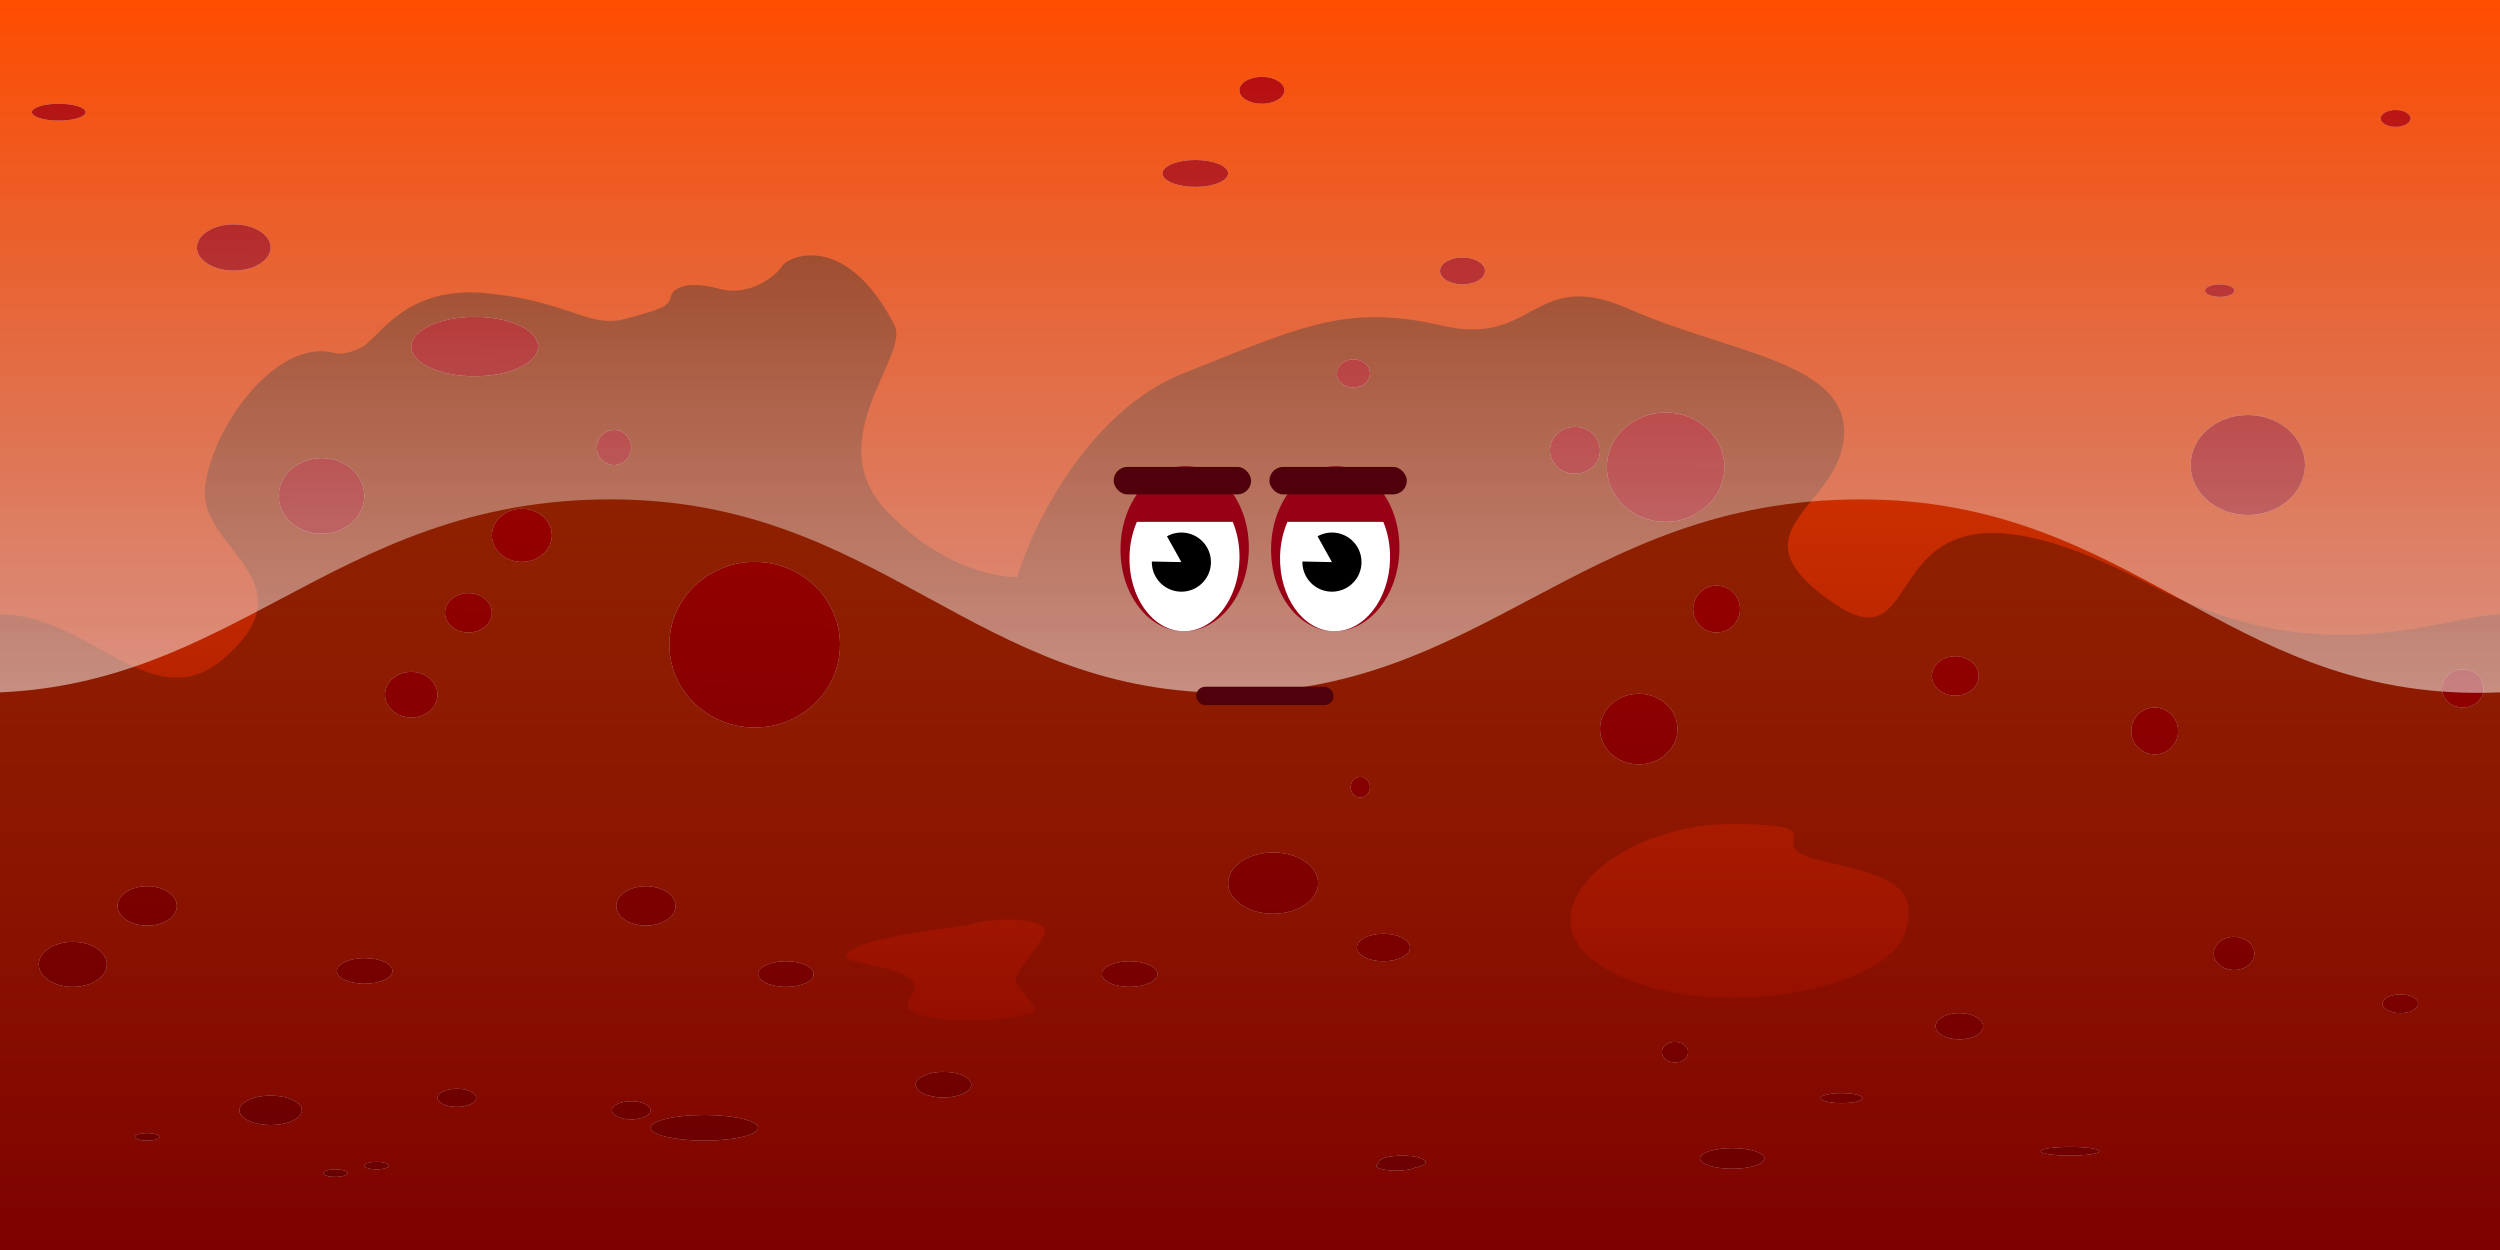 <svg width="4000" height="2000" viewBox="0 0 4000 2000" fill="none" xmlns="http://www.w3.org/2000/svg">
<rect x="0" y="0" width="4000" height="2000" fill="#808080" stroke="none"/>
<g clip-path="url(#clip0)">
<rect width="4000" height="2000" fill="url(#paint0_linear)"/>
<path fill-rule="evenodd" clip-rule="evenodd" d="M358 1053.5C290.995 1111.13 229.583 1077.07 160.862 1038.95C112.253 1011.99 59.987 983 -0.5 983V2004.5H4004V983C3982.03 983 3954.77 988.408 3922.34 994.84C3816.03 1015.93 3654.26 1048.02 3442 936.5C3151.2 783.725 3091.35 874.171 3048.3 939.219C3021.32 979.976 3000.95 1010.76 2934.5 965.5C2825.35 891.151 2858.53 850.233 2899.02 800.313C2922.52 771.34 2948.48 739.334 2950.5 696C2954.43 611.762 2857.96 580.78 2745.49 544.662C2700.42 530.186 2652.78 514.885 2608 495C2524.36 457.855 2487.42 477.84 2448.02 499.155C2413.71 517.72 2377.53 537.294 2307 521C2165.51 488.313 2094.67 516.679 1930.35 582.475L1930.35 582.476C1918.72 587.132 1906.62 591.977 1894 597C1741.2 657.8 1652.67 840 1627.5 923.5C1590.83 924.333 1497.1 903.6 1415.5 814C1349.53 741.562 1385.42 660.758 1412.64 599.454C1427.51 565.973 1439.8 538.308 1431.5 521C1354 369 1261 410 1251.5 425.5C1242 441 1199.5 475.5 1150.5 462C1101.5 448.5 1076.5 459.5 1073 475.5C1069.5 491.5 1055 495.5 999 510.5C970.548 518.121 947.388 510.383 914.371 499.352C882.404 488.671 841.196 474.903 777 469C677.622 459.862 630.726 506.685 601.424 535.941C592.248 545.103 584.797 552.542 578 556C555.2 567.6 539.5 566.5 534.5 564.5C441.5 541 338 684.5 328 781C324.265 817.044 347.456 847.02 370.528 876.841C409.225 926.859 447.587 976.442 358 1053.5ZM1553.5 1478.5C1529.54 1485.25 1388.91 1497.1 1358 1523C1327.09 1548.9 1498.34 1539.89 1456.5 1595.5C1417 1648 1656 1634.5 1656 1616C1656 1609.16 1627.63 1576.26 1624.75 1570.82C1619.83 1561.56 1661.36 1513.2 1670.5 1496.5C1685 1470 1603.5 1465 1553.5 1478.5ZM2583 1557.5C2413.5 1474.5 2580 1318.5 2769 1318.5C2873.63 1318.5 2871.94 1329.1 2869.75 1342.83C2868.04 1353.5 2866.03 1366.06 2913.5 1377C3022 1402 3074.5 1416 3046.5 1496.5C3018.5 1577 2752.5 1640.5 2583 1557.5Z" fill="url(#paint1_linear)" fill-opacity="0.4" style="mix-blend-mode:overlay"/>
<path fill-rule="evenodd" clip-rule="evenodd" d="M2019 166C2038.88 166 2055 156.374 2055 144.5C2055 132.626 2038.88 123 2019 123C1999.12 123 1983 132.626 1983 144.5C1983 156.374 1999.12 166 2019 166ZM3857 189.5C3857 196.956 3846.25 203 3833 203C3819.75 203 3809 196.956 3809 189.5C3809 182.044 3819.75 176 3833 176C3846.25 176 3857 182.044 3857 189.5ZM3551.5 475C3564.48 475 3575 470.523 3575 465C3575 459.477 3564.48 455 3551.5 455C3538.52 455 3528 459.477 3528 465C3528 470.523 3538.52 475 3551.5 475ZM3688 744C3688 788.183 3647.03 824 3596.5 824C3545.97 824 3505 788.183 3505 744C3505 699.817 3545.97 664 3596.5 664C3647.03 664 3688 699.817 3688 744ZM2622 1223C2656.24 1223 2684 1197.7 2684 1166.5C2684 1135.3 2656.24 1110 2622 1110C2587.76 1110 2560 1135.3 2560 1166.5C2560 1197.7 2587.76 1223 2622 1223ZM2109 1413C2109 1440.06 2076.76 1462 2037 1462C1997.24 1462 1965 1440.06 1965 1413C1965 1385.94 1997.24 1364 2037 1364C2076.76 1364 2109 1385.94 2109 1413ZM235.5 1481C261.734 1481 283 1466.9 283 1449.5C283 1432.1 261.734 1418 235.5 1418C209.266 1418 188 1432.1 188 1449.5C188 1466.9 209.266 1481 235.5 1481ZM583.5 1574C608.077 1574 628 1564.82 628 1553.5C628 1542.18 608.077 1533 583.5 1533C558.923 1533 539 1542.18 539 1553.5C539 1564.82 558.923 1574 583.5 1574ZM1257.5 1579C1282.08 1579 1302 1569.82 1302 1558.5C1302 1547.18 1282.08 1538 1257.5 1538C1232.92 1538 1213 1547.18 1213 1558.5C1213 1569.82 1232.92 1579 1257.5 1579ZM1554 1735.5C1554 1746.82 1534.08 1756 1509.5 1756C1484.92 1756 1465 1746.82 1465 1735.5C1465 1724.18 1484.92 1715 1509.5 1715C1534.08 1715 1554 1724.18 1554 1735.5ZM1127 1825C1174.5 1825 1213 1815.82 1213 1804.5C1213 1793.18 1174.5 1784 1127 1784C1079.5 1784 1041 1793.18 1041 1804.5C1041 1815.82 1079.5 1825 1127 1825ZM2263.57 1868.37C2258.76 1871.09 2247.33 1873 2234 1873C2216.33 1873 2202 1869.64 2202 1865.5C2202 1864.06 2203.73 1862.72 2206.73 1861.57C2206.25 1860.9 2206 1860.21 2206 1859.5C2206 1853.7 2222.79 1849 2243.5 1849C2264.21 1849 2281 1853.7 2281 1859.5C2281 1863.23 2274.05 1866.51 2263.57 1868.37ZM1852 1558.5C1852 1569.82 1832.08 1579 1807.5 1579C1782.92 1579 1763 1569.82 1763 1558.5C1763 1547.18 1782.92 1538 1807.5 1538C1832.08 1538 1852 1547.18 1852 1558.5ZM1041 1776.5C1041 1784.51 1027.12 1791 1010 1791C992.879 1791 979 1784.51 979 1776.5C979 1768.49 992.879 1762 1010 1762C1027.12 1762 1041 1768.49 1041 1776.5ZM731 1771C748.121 1771 762 1764.51 762 1756.5C762 1748.49 748.121 1742 731 1742C713.879 1742 700 1748.49 700 1756.5C700 1764.51 713.879 1771 731 1771ZM622 1865C622 1868.31 613.27 1871 602.5 1871C591.73 1871 583 1868.31 583 1865C583 1861.69 591.73 1859 602.5 1859C613.27 1859 622 1861.69 622 1865ZM556 1877C556 1880.31 547.27 1883 536.5 1883C525.73 1883 517 1880.31 517 1877C517 1873.69 525.73 1871 536.5 1871C547.27 1871 556 1873.69 556 1877ZM235.5 1825C246.27 1825 255 1822.31 255 1819C255 1815.69 246.27 1813 235.5 1813C224.73 1813 216 1815.69 216 1819C216 1822.31 224.73 1825 235.5 1825ZM483 1776.5C483 1789.48 460.614 1800 433 1800C405.386 1800 383 1789.48 383 1776.5C383 1763.52 405.386 1753 433 1753C460.614 1753 483 1763.52 483 1776.5ZM1081 1449.5C1081 1466.9 1059.73 1481 1033.5 1481C1007.27 1481 986 1466.9 986 1449.5C986 1432.1 1007.27 1418 1033.5 1418C1059.73 1418 1081 1432.1 1081 1449.5ZM116.5 1579C146.6 1579 171 1562.88 171 1543C171 1523.12 146.6 1507 116.5 1507C86.4 1507 62 1523.12 62 1543C62 1562.88 86.4 1579 116.5 1579ZM2192 1259.5C2192 1268.61 2185.06 1276 2176.5 1276C2167.94 1276 2161 1268.61 2161 1259.5C2161 1250.39 2167.94 1243 2176.5 1243C2185.06 1243 2192 1250.39 2192 1259.5ZM2213.5 1538C2236.97 1538 2256 1528.15 2256 1516C2256 1503.85 2236.97 1494 2213.5 1494C2190.03 1494 2171 1503.85 2171 1516C2171 1528.15 2190.03 1538 2213.5 1538ZM1912.5 299C1941.49 299 1965 289.374 1965 277.5C1965 265.626 1941.49 256 1912.5 256C1883.51 256 1860 265.626 1860 277.5C1860 289.374 1883.51 299 1912.5 299ZM2376 433.5C2376 445.374 2359.88 455 2340 455C2320.12 455 2304 445.374 2304 433.5C2304 421.626 2320.12 412 2340 412C2359.88 412 2376 421.626 2376 433.5ZM433 396C433 416.435 406.585 433 374 433C341.415 433 315 416.435 315 396C315 375.565 341.415 359 374 359C406.585 359 433 375.565 433 396ZM94 193C117.748 193 137 186.956 137 179.5C137 172.044 117.748 166 94 166C70.252 166 51 172.044 51 179.5C51 186.956 70.252 193 94 193ZM583 793.5C583 826.913 552.332 854 514.5 854C476.668 854 446 826.913 446 793.5C446 760.087 476.668 733 514.5 733C552.332 733 583 760.087 583 793.5ZM835 899C861.51 899 883 879.972 883 856.5C883 833.028 861.51 814 835 814C808.49 814 787 833.028 787 856.5C787 879.972 808.49 899 835 899ZM787 980.5C787 997.897 770.211 1012 749.5 1012C728.789 1012 712 997.897 712 980.5C712 963.103 728.789 949 749.5 949C770.211 949 787 963.103 787 980.5ZM3128.5 1113C3149.21 1113 3166 1098.9 3166 1081.5C3166 1064.1 3149.21 1050 3128.5 1050C3107.79 1050 3091 1064.1 3091 1081.5C3091 1098.9 3107.79 1113 3128.5 1113ZM700 1111.5C700 1131.66 681.196 1148 658 1148C634.804 1148 616 1131.66 616 1111.5C616 1091.34 634.804 1075 658 1075C681.196 1075 700 1091.34 700 1111.5ZM759.5 602C815.557 602 861 580.734 861 554.5C861 528.266 815.557 507 759.5 507C703.443 507 658 528.266 658 554.5C658 580.734 703.443 602 759.5 602ZM1010 716C1010 731.464 997.688 744 982.5 744C967.312 744 955 731.464 955 716C955 700.536 967.312 688 982.5 688C997.688 688 1010 700.536 1010 716ZM2665 835C2716.91 835 2759 795.825 2759 747.5C2759 699.175 2716.91 660 2665 660C2613.09 660 2571 699.175 2571 747.5C2571 795.825 2613.09 835 2665 835ZM2560 720.5C2560 741.211 2542.09 758 2520 758C2497.91 758 2480 741.211 2480 720.5C2480 699.789 2497.91 683 2520 683C2542.09 683 2560 699.789 2560 720.5ZM2165.5 620C2180.14 620 2192 609.926 2192 597.5C2192 585.074 2180.14 575 2165.5 575C2150.86 575 2139 585.074 2139 597.5C2139 609.926 2150.86 620 2165.5 620ZM3173 1642C3173 1653.6 3155.99 1663 3135 1663C3114.01 1663 3097 1653.6 3097 1642C3097 1630.4 3114.01 1621 3135 1621C3155.99 1621 3173 1630.4 3173 1642ZM3574.5 1552C3592.45 1552 3607 1540.14 3607 1525.5C3607 1510.86 3592.45 1499 3574.5 1499C3556.55 1499 3542 1510.86 3542 1525.5C3542 1540.14 3556.55 1552 3574.5 1552ZM3485 1169.5C3485 1190.21 3468.21 1207 3447.5 1207C3426.79 1207 3410 1190.21 3410 1169.5C3410 1148.79 3426.79 1132 3447.5 1132C3468.21 1132 3485 1148.79 3485 1169.5ZM2746.5 1012C2767.21 1012 2784 995.211 2784 974.5C2784 953.789 2767.21 937 2746.5 937C2725.79 937 2709 953.789 2709 974.5C2709 995.211 2725.79 1012 2746.5 1012ZM2701 1683.5C2701 1692.61 2691.6 1700 2680 1700C2668.4 1700 2659 1692.61 2659 1683.5C2659 1674.39 2668.4 1667 2680 1667C2691.6 1667 2701 1674.39 2701 1683.5ZM3869 1606C3869 1614.28 3856.24 1621 3840.5 1621C3824.76 1621 3812 1614.28 3812 1606C3812 1597.72 3824.76 1591 3840.5 1591C3856.24 1591 3869 1597.72 3869 1606ZM3940.5 1132C3959 1132 3974 1118.34 3974 1101.5C3974 1084.66 3959 1071 3940.5 1071C3922 1071 3907 1084.66 3907 1101.5C3907 1118.34 3922 1132 3940.5 1132ZM3359 1842C3359 1845.87 3337.96 1849 3312 1849C3286.04 1849 3265 1845.87 3265 1842C3265 1838.13 3286.04 1835 3312 1835C3337.96 1835 3359 1838.13 3359 1842ZM2946.5 1765C2965 1765 2980 1761.42 2980 1757C2980 1752.58 2965 1749 2946.5 1749C2928 1749 2913 1752.58 2913 1757C2913 1761.42 2928 1765 2946.5 1765ZM2823 1853.5C2823 1862.61 2799.94 1870 2771.5 1870C2743.06 1870 2720 1862.61 2720 1853.5C2720 1844.39 2743.06 1837 2771.5 1837C2799.94 1837 2823 1844.39 2823 1853.5ZM1207.5 1164C1282.89 1164 1344 1104.68 1344 1031.5C1344 958.322 1282.89 899 1207.5 899C1132.11 899 1071 958.322 1071 1031.5C1071 1104.68 1132.11 1164 1207.5 1164Z" fill="#C4C4C4"/>
<path fill-rule="evenodd" clip-rule="evenodd" d="M2019 166C2038.88 166 2055 156.374 2055 144.5C2055 132.626 2038.88 123 2019 123C1999.12 123 1983 132.626 1983 144.5C1983 156.374 1999.12 166 2019 166ZM3857 189.5C3857 196.956 3846.25 203 3833 203C3819.75 203 3809 196.956 3809 189.5C3809 182.044 3819.75 176 3833 176C3846.25 176 3857 182.044 3857 189.5ZM3551.5 475C3564.48 475 3575 470.523 3575 465C3575 459.477 3564.48 455 3551.5 455C3538.52 455 3528 459.477 3528 465C3528 470.523 3538.52 475 3551.5 475ZM3688 744C3688 788.183 3647.03 824 3596.5 824C3545.97 824 3505 788.183 3505 744C3505 699.817 3545.97 664 3596.5 664C3647.03 664 3688 699.817 3688 744ZM2622 1223C2656.24 1223 2684 1197.7 2684 1166.5C2684 1135.3 2656.24 1110 2622 1110C2587.76 1110 2560 1135.3 2560 1166.5C2560 1197.7 2587.76 1223 2622 1223ZM2109 1413C2109 1440.06 2076.76 1462 2037 1462C1997.24 1462 1965 1440.06 1965 1413C1965 1385.94 1997.24 1364 2037 1364C2076.76 1364 2109 1385.94 2109 1413ZM235.5 1481C261.734 1481 283 1466.9 283 1449.5C283 1432.1 261.734 1418 235.5 1418C209.266 1418 188 1432.1 188 1449.5C188 1466.9 209.266 1481 235.5 1481ZM583.5 1574C608.077 1574 628 1564.82 628 1553.5C628 1542.18 608.077 1533 583.5 1533C558.923 1533 539 1542.18 539 1553.5C539 1564.82 558.923 1574 583.5 1574ZM1257.5 1579C1282.08 1579 1302 1569.82 1302 1558.5C1302 1547.18 1282.08 1538 1257.5 1538C1232.92 1538 1213 1547.18 1213 1558.5C1213 1569.82 1232.92 1579 1257.5 1579ZM1554 1735.5C1554 1746.82 1534.08 1756 1509.5 1756C1484.92 1756 1465 1746.82 1465 1735.5C1465 1724.18 1484.92 1715 1509.5 1715C1534.08 1715 1554 1724.18 1554 1735.5ZM1127 1825C1174.5 1825 1213 1815.82 1213 1804.5C1213 1793.18 1174.5 1784 1127 1784C1079.5 1784 1041 1793.18 1041 1804.5C1041 1815.82 1079.5 1825 1127 1825ZM2263.57 1868.37C2258.76 1871.09 2247.33 1873 2234 1873C2216.33 1873 2202 1869.64 2202 1865.5C2202 1864.06 2203.73 1862.72 2206.73 1861.57C2206.25 1860.9 2206 1860.21 2206 1859.5C2206 1853.7 2222.79 1849 2243.5 1849C2264.21 1849 2281 1853.7 2281 1859.5C2281 1863.23 2274.05 1866.51 2263.57 1868.37ZM1852 1558.5C1852 1569.82 1832.08 1579 1807.5 1579C1782.92 1579 1763 1569.82 1763 1558.5C1763 1547.18 1782.92 1538 1807.5 1538C1832.08 1538 1852 1547.18 1852 1558.5ZM1041 1776.5C1041 1784.51 1027.12 1791 1010 1791C992.879 1791 979 1784.51 979 1776.5C979 1768.49 992.879 1762 1010 1762C1027.12 1762 1041 1768.49 1041 1776.5ZM731 1771C748.121 1771 762 1764.51 762 1756.5C762 1748.49 748.121 1742 731 1742C713.879 1742 700 1748.49 700 1756.5C700 1764.51 713.879 1771 731 1771ZM622 1865C622 1868.31 613.27 1871 602.5 1871C591.73 1871 583 1868.31 583 1865C583 1861.69 591.73 1859 602.5 1859C613.27 1859 622 1861.69 622 1865ZM556 1877C556 1880.31 547.27 1883 536.5 1883C525.73 1883 517 1880.31 517 1877C517 1873.69 525.73 1871 536.5 1871C547.27 1871 556 1873.69 556 1877ZM235.5 1825C246.27 1825 255 1822.31 255 1819C255 1815.69 246.27 1813 235.5 1813C224.73 1813 216 1815.69 216 1819C216 1822.31 224.73 1825 235.5 1825ZM483 1776.5C483 1789.48 460.614 1800 433 1800C405.386 1800 383 1789.48 383 1776.5C383 1763.52 405.386 1753 433 1753C460.614 1753 483 1763.52 483 1776.5ZM1081 1449.5C1081 1466.9 1059.73 1481 1033.5 1481C1007.27 1481 986 1466.9 986 1449.5C986 1432.1 1007.27 1418 1033.5 1418C1059.73 1418 1081 1432.1 1081 1449.5ZM116.5 1579C146.6 1579 171 1562.88 171 1543C171 1523.12 146.6 1507 116.5 1507C86.4 1507 62 1523.12 62 1543C62 1562.88 86.4 1579 116.5 1579ZM2192 1259.5C2192 1268.61 2185.06 1276 2176.5 1276C2167.94 1276 2161 1268.61 2161 1259.5C2161 1250.39 2167.94 1243 2176.5 1243C2185.06 1243 2192 1250.39 2192 1259.5ZM2213.5 1538C2236.97 1538 2256 1528.15 2256 1516C2256 1503.85 2236.97 1494 2213.5 1494C2190.03 1494 2171 1503.85 2171 1516C2171 1528.15 2190.03 1538 2213.5 1538ZM1912.5 299C1941.49 299 1965 289.374 1965 277.5C1965 265.626 1941.49 256 1912.5 256C1883.51 256 1860 265.626 1860 277.5C1860 289.374 1883.51 299 1912.5 299ZM2376 433.5C2376 445.374 2359.88 455 2340 455C2320.12 455 2304 445.374 2304 433.5C2304 421.626 2320.12 412 2340 412C2359.88 412 2376 421.626 2376 433.5ZM433 396C433 416.435 406.585 433 374 433C341.415 433 315 416.435 315 396C315 375.565 341.415 359 374 359C406.585 359 433 375.565 433 396ZM94 193C117.748 193 137 186.956 137 179.5C137 172.044 117.748 166 94 166C70.252 166 51 172.044 51 179.5C51 186.956 70.252 193 94 193ZM583 793.5C583 826.913 552.332 854 514.5 854C476.668 854 446 826.913 446 793.5C446 760.087 476.668 733 514.5 733C552.332 733 583 760.087 583 793.5ZM835 899C861.51 899 883 879.972 883 856.5C883 833.028 861.51 814 835 814C808.49 814 787 833.028 787 856.5C787 879.972 808.49 899 835 899ZM787 980.5C787 997.897 770.211 1012 749.5 1012C728.789 1012 712 997.897 712 980.5C712 963.103 728.789 949 749.5 949C770.211 949 787 963.103 787 980.5ZM3128.5 1113C3149.21 1113 3166 1098.9 3166 1081.5C3166 1064.1 3149.21 1050 3128.5 1050C3107.79 1050 3091 1064.1 3091 1081.5C3091 1098.9 3107.79 1113 3128.5 1113ZM700 1111.5C700 1131.66 681.196 1148 658 1148C634.804 1148 616 1131.66 616 1111.5C616 1091.34 634.804 1075 658 1075C681.196 1075 700 1091.34 700 1111.5ZM759.5 602C815.557 602 861 580.734 861 554.5C861 528.266 815.557 507 759.5 507C703.443 507 658 528.266 658 554.5C658 580.734 703.443 602 759.5 602ZM1010 716C1010 731.464 997.688 744 982.5 744C967.312 744 955 731.464 955 716C955 700.536 967.312 688 982.5 688C997.688 688 1010 700.536 1010 716ZM2665 835C2716.91 835 2759 795.825 2759 747.5C2759 699.175 2716.91 660 2665 660C2613.09 660 2571 699.175 2571 747.5C2571 795.825 2613.09 835 2665 835ZM2560 720.5C2560 741.211 2542.09 758 2520 758C2497.91 758 2480 741.211 2480 720.5C2480 699.789 2497.91 683 2520 683C2542.09 683 2560 699.789 2560 720.5ZM2165.5 620C2180.14 620 2192 609.926 2192 597.5C2192 585.074 2180.14 575 2165.5 575C2150.86 575 2139 585.074 2139 597.5C2139 609.926 2150.86 620 2165.5 620ZM3173 1642C3173 1653.6 3155.99 1663 3135 1663C3114.01 1663 3097 1653.6 3097 1642C3097 1630.4 3114.01 1621 3135 1621C3155.99 1621 3173 1630.4 3173 1642ZM3574.5 1552C3592.45 1552 3607 1540.14 3607 1525.5C3607 1510.86 3592.45 1499 3574.5 1499C3556.55 1499 3542 1510.86 3542 1525.5C3542 1540.14 3556.55 1552 3574.5 1552ZM3485 1169.5C3485 1190.21 3468.21 1207 3447.5 1207C3426.79 1207 3410 1190.21 3410 1169.5C3410 1148.79 3426.79 1132 3447.5 1132C3468.21 1132 3485 1148.79 3485 1169.5ZM2746.5 1012C2767.21 1012 2784 995.211 2784 974.5C2784 953.789 2767.21 937 2746.5 937C2725.79 937 2709 953.789 2709 974.5C2709 995.211 2725.79 1012 2746.5 1012ZM2701 1683.5C2701 1692.61 2691.6 1700 2680 1700C2668.4 1700 2659 1692.61 2659 1683.5C2659 1674.39 2668.4 1667 2680 1667C2691.6 1667 2701 1674.39 2701 1683.5ZM3869 1606C3869 1614.28 3856.24 1621 3840.5 1621C3824.76 1621 3812 1614.28 3812 1606C3812 1597.72 3824.76 1591 3840.5 1591C3856.24 1591 3869 1597.72 3869 1606ZM3940.5 1132C3959 1132 3974 1118.34 3974 1101.5C3974 1084.66 3959 1071 3940.5 1071C3922 1071 3907 1084.66 3907 1101.5C3907 1118.34 3922 1132 3940.5 1132ZM3359 1842C3359 1845.87 3337.96 1849 3312 1849C3286.04 1849 3265 1845.87 3265 1842C3265 1838.13 3286.04 1835 3312 1835C3337.96 1835 3359 1838.13 3359 1842ZM2946.5 1765C2965 1765 2980 1761.42 2980 1757C2980 1752.58 2965 1749 2946.5 1749C2928 1749 2913 1752.58 2913 1757C2913 1761.42 2928 1765 2946.5 1765ZM2823 1853.5C2823 1862.61 2799.94 1870 2771.5 1870C2743.06 1870 2720 1862.61 2720 1853.5C2720 1844.39 2743.06 1837 2771.5 1837C2799.94 1837 2823 1844.39 2823 1853.5ZM1207.5 1164C1282.89 1164 1344 1104.68 1344 1031.5C1344 958.322 1282.89 899 1207.5 899C1132.11 899 1071 958.322 1071 1031.5C1071 1104.68 1132.11 1164 1207.5 1164Z" fill="url(#paint2_linear)"/>
<g style="mix-blend-mode:overlay" opacity="0.9">
<path fill-rule="evenodd" clip-rule="evenodd" d="M4000 0H0V1107.8C182.142 1099.81 314.132 1029.89 448.696 958.6C597.751 879.637 749.966 799 977 799C1196.09 799 1342.1 878.612 1486.02 957.089L1486.03 957.09C1623.59 1032.1 1759.24 1106.07 1955 1108.5C2160.9 1111.06 2303.3 1035.63 2448.7 958.6C2597.75 879.637 2749.97 799 2977 799C3196.09 799 3342.1 878.612 3486.03 957.089C3623.58 1032.1 3759.24 1106.07 3955 1108.5C3970.34 1108.69 3985.33 1108.45 4000 1107.8V0Z" fill="url(#paint3_linear)"/>
</g>
<path d="M1998.14 880.043C1996.67 952.94 1949.51 1011.11 1892.81 1009.96C1836.12 1008.82 1791.35 948.794 1792.82 875.897C1794.29 803 1841.45 744.834 1898.14 745.978C1954.84 747.123 1999.61 807.146 1998.14 880.043Z" fill="#980016"/>
<path fill-rule="evenodd" clip-rule="evenodd" d="M1819 835.008C1811.85 851.529 1807.6 870.554 1807.19 890.862C1805.88 955.659 1844.21 1008.98 1892.81 1009.96C1941.41 1010.95 1981.87 959.212 1983.18 894.415C1983.61 872.837 1979.65 852.532 1972.38 835.008L1819 835.008Z" fill="white"/>
<path d="M1867.17 858.057C1876.28 852.978 1886.8 851.048 1897.11 852.569C1907.42 854.09 1916.94 858.975 1924.19 866.467C1931.44 873.959 1936.02 883.636 1937.2 893.996C1938.39 904.356 1936.12 914.817 1930.75 923.755C1925.38 932.692 1917.21 939.605 1907.51 943.418C1897.81 947.232 1887.12 947.733 1877.11 944.844C1867.09 941.954 1858.31 935.836 1852.13 927.44C1845.95 919.044 1842.72 908.841 1842.93 898.416L1890.21 899.38L1867.17 858.057Z" fill="black"/>
<path d="M2239.05 880.043C2237.58 952.94 2190.42 1011.11 2133.72 1009.96C2077.02 1008.82 2032.25 948.794 2033.73 875.897C2035.2 803 2082.35 744.834 2139.05 745.978C2195.75 747.123 2240.52 807.146 2239.05 880.043Z" fill="#980016"/>
<path fill-rule="evenodd" clip-rule="evenodd" d="M2059.91 835.008C2052.76 851.529 2048.5 870.554 2048.09 890.862C2046.79 955.659 2085.12 1008.98 2133.72 1009.96C2182.32 1010.95 2222.78 959.212 2224.08 894.415C2224.52 872.837 2220.56 852.532 2213.29 835.008L2059.91 835.008Z" fill="white"/>
<path d="M2108.08 858.057C2117.19 852.978 2127.71 851.048 2138.02 852.569C2148.33 854.09 2157.85 858.975 2165.1 866.467C2172.35 873.959 2176.93 883.636 2178.11 893.996C2179.3 904.356 2177.03 914.817 2171.66 923.755C2166.29 932.692 2158.12 939.605 2148.42 943.418C2138.72 947.232 2128.03 947.733 2118.02 944.844C2108 941.954 2099.22 935.836 2093.04 927.44C2086.86 919.044 2083.62 908.841 2083.84 898.416L2131.12 899.38L2108.08 858.057Z" fill="black"/>
<rect x="1913.81" y="1098.82" width="219.846" height="29.313" rx="14.656" fill="#4F000B"/>
<rect x="1781.91" y="747.069" width="219.846" height="43.969" rx="21.985" fill="#4F000B"/>
<rect x="2031.07" y="747.069" width="219.846" height="43.969" rx="21.985" fill="#4F000B"/>
</g>
<defs>
<linearGradient id="paint0_linear" x1="1858.5" y1="2.28899e-05" x2="1858.5" y2="2024.16" gradientUnits="userSpaceOnUse">
<stop stop-color="#FF4D00"/>
<stop offset="1" stop-color="#7B0000"/>
</linearGradient>
<linearGradient id="paint1_linear" x1="2001.75" y1="408.633" x2="2001.75" y2="2004.5" gradientUnits="userSpaceOnUse">
<stop/>
<stop offset="1" stop-opacity="0"/>
</linearGradient>
<linearGradient id="paint2_linear" x1="2238.82" y1="-486.963" x2="2117.99" y2="2204.58" gradientUnits="userSpaceOnUse">
<stop stop-color="#CD0000"/>
<stop offset="1" stop-color="#5F0000"/>
</linearGradient>
<linearGradient id="paint3_linear" x1="1959.5" y1="1977" x2="1959.5" y2="-0" gradientUnits="userSpaceOnUse">
<stop stop-color="white"/>
<stop offset="1" stop-color="white" stop-opacity="0"/>
</linearGradient>
<clipPath id="clip0">
<rect width="4000" height="2000" fill="white"/>
</clipPath>
</defs>
</svg>
